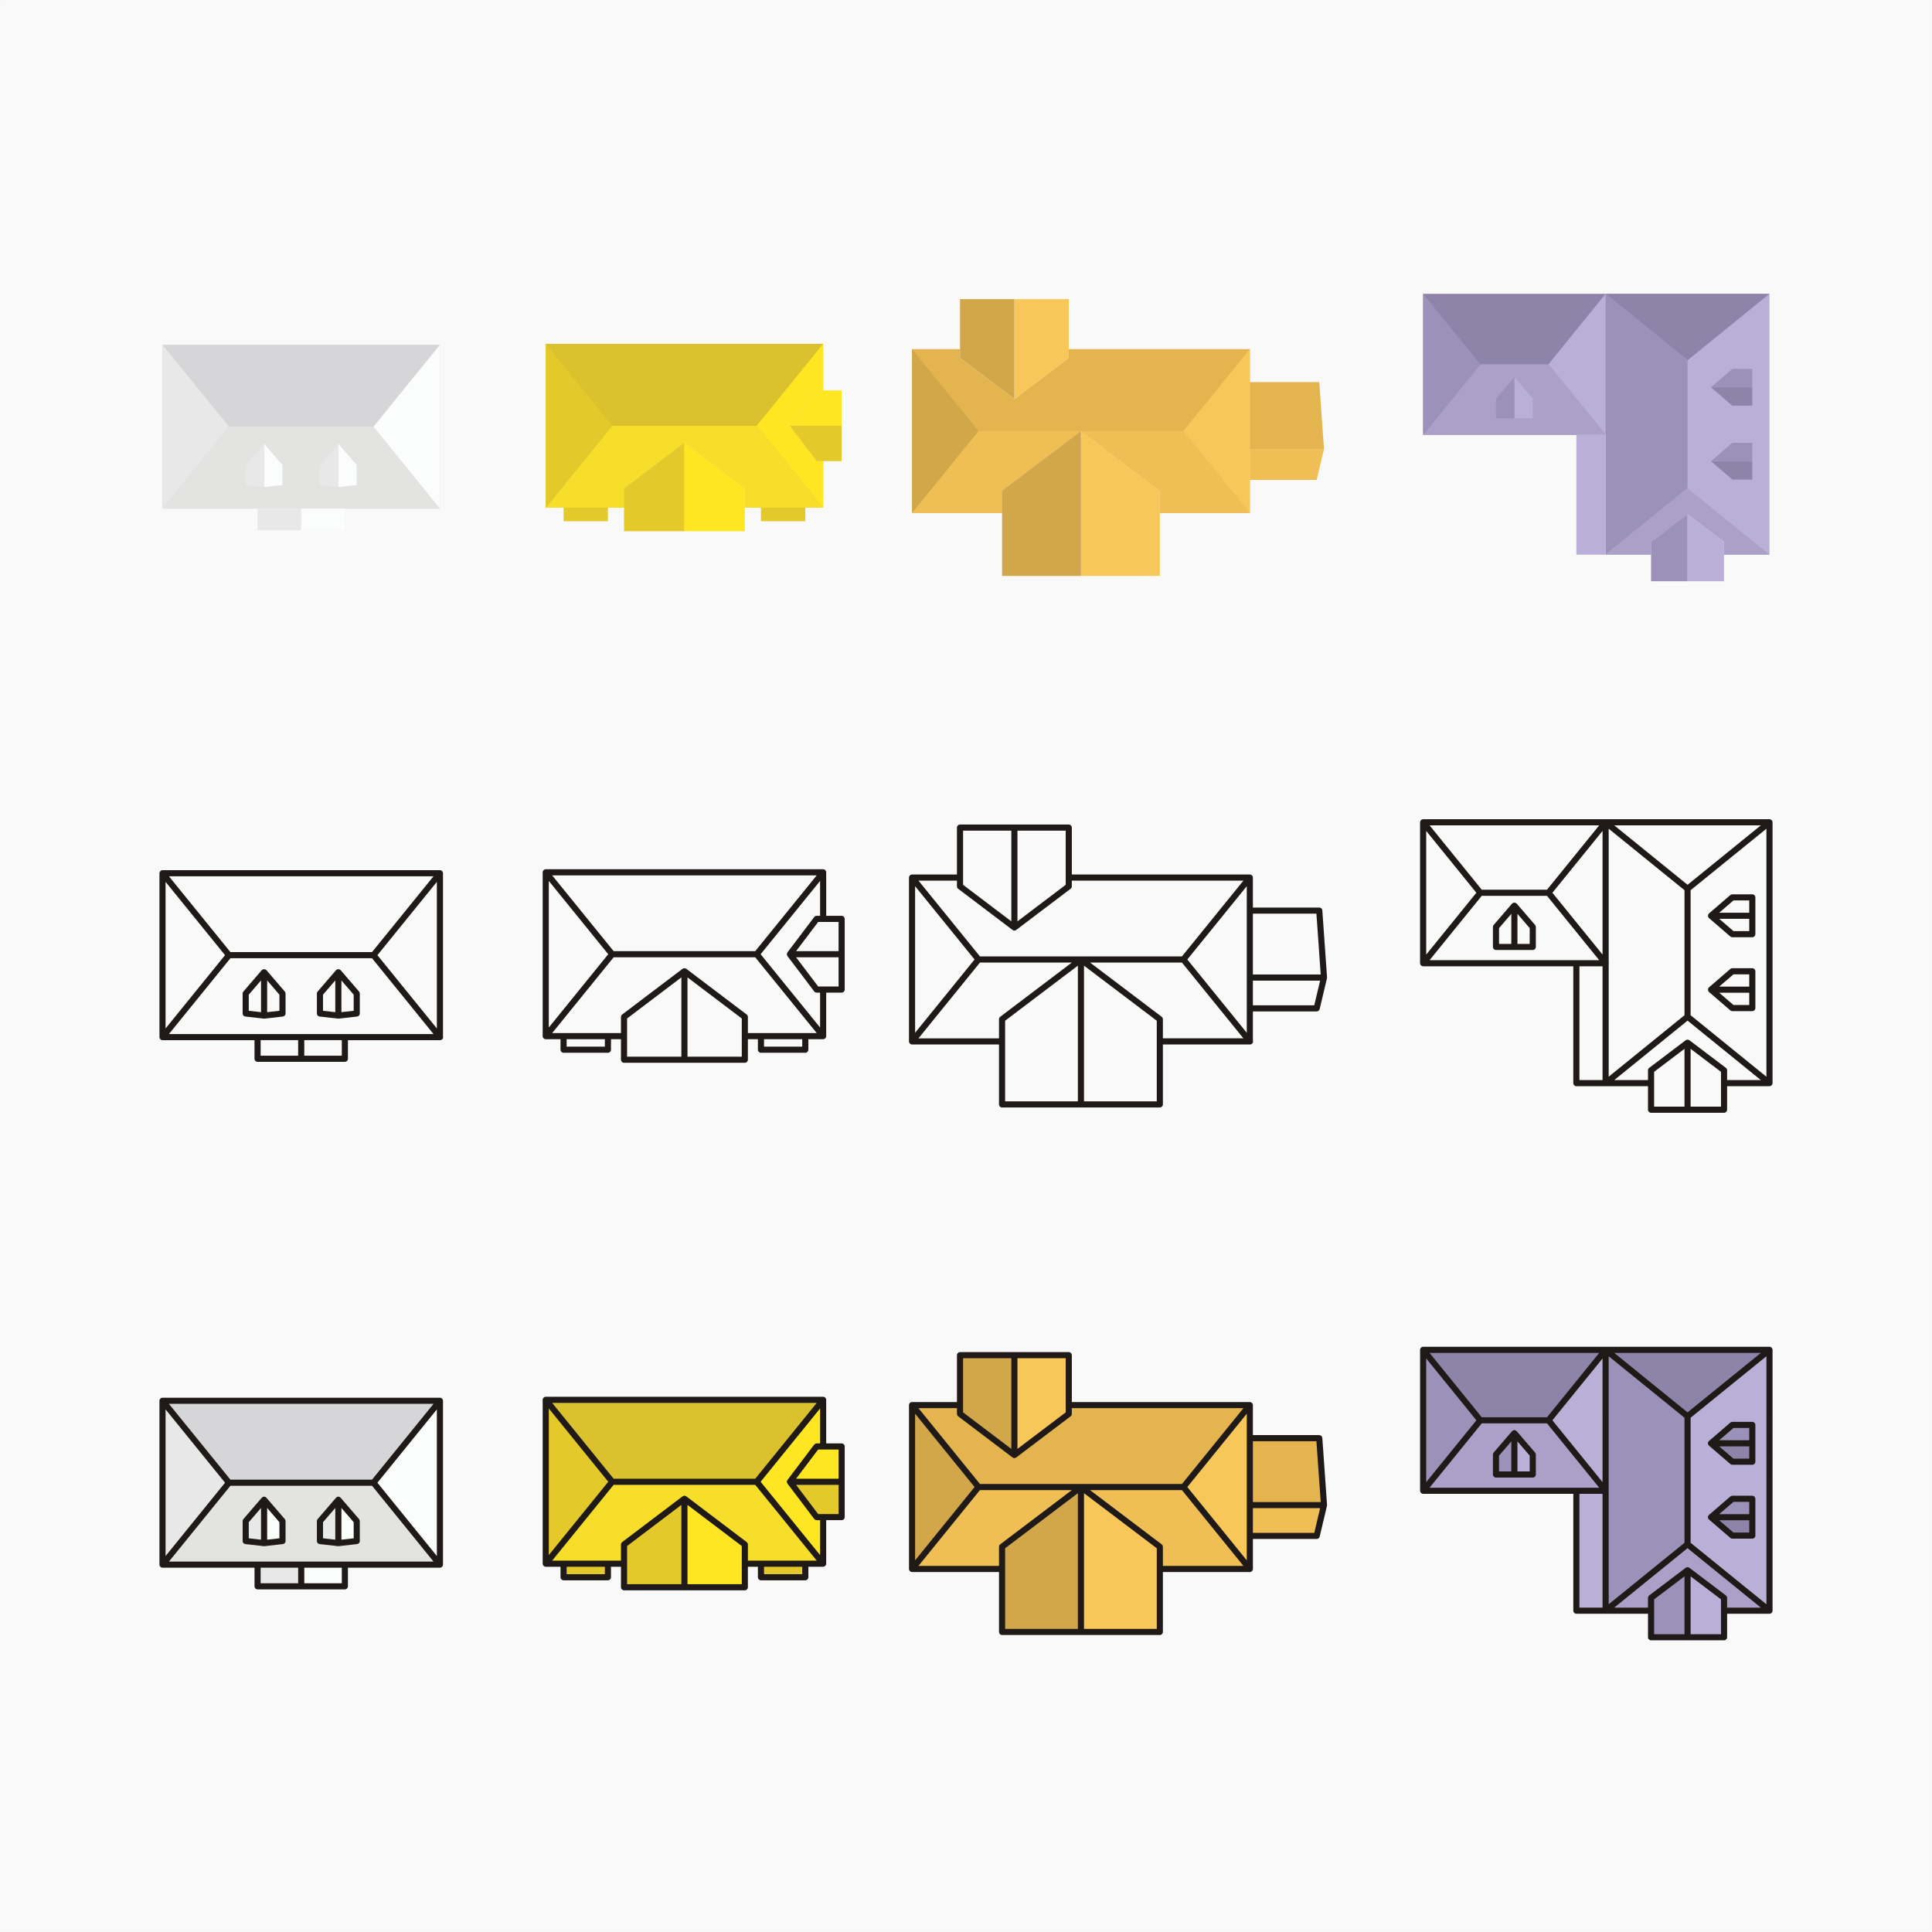 <?xml version="1.0" encoding="utf-8"?>
<!-- Generator: Adobe Illustrator 15.0.0, SVG Export Plug-In . SVG Version: 6.00 Build 0)  -->
<!DOCTYPE svg PUBLIC "-//W3C//DTD SVG 1.1//EN" "http://www.w3.org/Graphics/SVG/1.1/DTD/svg11.dtd">
<svg version="1.1" id="Layer_1" xmlns="http://www.w3.org/2000/svg" xmlns:xlink="http://www.w3.org/1999/xlink" x="0px" y="0px"
	 width="595.28px" height="595.28px" viewBox="0 0 595.28 595.28" enable-background="new 0 0 595.28 595.28" xml:space="preserve">
<rect x="0" y="0" width="595.28" height="595.28" fill="#333333" stroke="none"/>
<rect x="0.002" y="0.002" fill-rule="evenodd" clip-rule="evenodd" fill="#F9F9FA" width="595.276" height="595.276"/>
<g>
	<path fill="#1F1A17" d="M136.492,319.359v-50.302c0-0.183-0.065-0.343-0.155-0.487c-0.02-0.031-0.036-0.059-0.059-0.087
		c-0.105-0.134-0.237-0.241-0.399-0.302c-0.006-0.002-0.009-0.01-0.016-0.012c-0.017-0.006-0.034,0.003-0.051-0.002
		c-0.085-0.025-0.169-0.053-0.263-0.053H50.073c-0.092,0-0.176,0.028-0.261,0.053c-0.018,0.005-0.036-0.005-0.054,0.002
		c-0.007,0.002-0.01,0.01-0.017,0.012c-0.161,0.061-0.292,0.168-0.396,0.301c-0.023,0.029-0.04,0.056-0.059,0.088
		c-0.09,0.144-0.155,0.305-0.155,0.487v50.489c0,0.141,0.035,0.271,0.09,0.391c0.002,0.005,0,0.01,0.002,0.015
		c0.007,0.016,0.024,0.021,0.032,0.036c0.009,0.017,0.021,0.03,0.031,0.046c0.019,0.032,0.036,0.059,0.059,0.088
		c0.052,0.066,0.112,0.122,0.181,0.172c0.033,0.024,0.062,0.046,0.097,0.065c0.04,0.022,0.076,0.048,0.119,0.063
		c0.007,0.003,0.01,0.011,0.017,0.013c0.104,0.036,0.21,0.055,0.315,0.055h28.346v5.732c0,0.521,0.422,0.943,0.943,0.943h13.45
		h13.449c0.521,0,0.943-0.422,0.943-0.943v-5.732h28.346c0.017,0,0.034,0,0.047,0c0.521,0,0.943-0.422,0.943-0.943
		C136.539,319.479,136.505,319.424,136.492,319.359z M106.26,318.604H92.812h-13.45h-27.31l13.842-17.067l5.104-6.292h43.626
		l5.104,6.292l13.842,17.067H106.26z M114.625,293.359H70.997L52.052,270h81.519L114.625,293.359z M69.334,294.301l-18.319,22.586
		v-45.171L69.334,294.301z M116.287,294.301l18.319-22.585v45.171L116.287,294.301z M80.304,320.49h11.564v4.79H80.304V320.49z
		 M105.317,325.28H93.754v-4.79h11.563V325.28z"/>
	<path fill="#1F1A17" d="M82.086,298.925c-0.055-0.063-0.136-0.081-0.203-0.125c-0.064-0.045-0.107-0.114-0.183-0.142
		c-0.017-0.006-0.034,0.002-0.05-0.003c-0.086-0.027-0.172-0.013-0.263-0.015c-0.104-0.002-0.202-0.016-0.3,0.016
		c-0.015,0.004-0.029-0.003-0.044,0.002c-0.072,0.026-0.111,0.092-0.173,0.134c-0.071,0.047-0.156,0.067-0.213,0.134l-5.668,6.583
		c-0.147,0.171-0.229,0.39-0.229,0.615v6.152c0,0.479,0.361,0.883,0.837,0.937l5.668,0.64c0.035,0.004,0.07,0.007,0.105,0.007
		s0.07-0.003,0.105-0.007l5.668-0.64c0.477-0.054,0.838-0.457,0.838-0.937v-6.152c0-0.226-0.082-0.444-0.229-0.615L82.086,298.925z
		 M76.647,306.473l3.782-4.393v9.781l-3.782-0.428V306.473z M86.097,311.434l-3.782,0.428v-9.781l3.782,4.393V311.434z"/>
	<path fill="#1F1A17" d="M104.964,298.925c-0.055-0.063-0.137-0.081-0.204-0.127c-0.064-0.044-0.106-0.113-0.182-0.141
		c-0.016-0.006-0.033,0.002-0.049-0.002c-0.086-0.027-0.173-0.014-0.264-0.015c-0.104-0.002-0.202-0.016-0.3,0.016
		c-0.015,0.004-0.03-0.003-0.045,0.002c-0.072,0.027-0.112,0.093-0.173,0.135c-0.07,0.047-0.155,0.066-0.212,0.133l-5.667,6.583
		c-0.147,0.171-0.229,0.39-0.229,0.615v6.152c0,0.479,0.361,0.883,0.837,0.937l5.668,0.64c0.035,0.004,0.07,0.007,0.105,0.007
		c0.035,0,0.07-0.003,0.105-0.007l5.667-0.64c0.477-0.054,0.838-0.457,0.838-0.937v-6.152c0-0.226-0.082-0.444-0.229-0.615
		L104.964,298.925z M99.525,306.473l3.782-4.393v9.781l-3.782-0.428V306.473z M108.975,311.434l-3.782,0.428v-9.781l3.782,4.393
		V311.434z"/>
</g>
<path fill="#1F1A17" d="M259.327,282.183h-4.76v-13.417c0-0.182-0.065-0.343-0.155-0.487c-0.02-0.032-0.036-0.059-0.059-0.088
	c-0.105-0.133-0.236-0.24-0.397-0.301c-0.006-0.002-0.009-0.01-0.016-0.012c-0.018-0.006-0.036,0.003-0.053-0.001
	c-0.085-0.025-0.169-0.053-0.263-0.053h-85.476c-0.093,0-0.177,0.028-0.261,0.053c-0.019,0.005-0.037-0.004-0.055,0.002
	c-0.007,0.002-0.01,0.01-0.016,0.012c-0.161,0.061-0.292,0.168-0.397,0.301c-0.023,0.029-0.04,0.056-0.059,0.088
	c-0.09,0.144-0.155,0.305-0.155,0.487v50.489c0,0.141,0.035,0.271,0.09,0.391c0.002,0.005,0,0.011,0.002,0.015
	c0.007,0.016,0.024,0.021,0.032,0.036c0.009,0.017,0.021,0.03,0.031,0.046c0.02,0.032,0.036,0.059,0.059,0.088
	c0.053,0.066,0.112,0.122,0.181,0.172c0.033,0.024,0.061,0.046,0.097,0.066c0.04,0.021,0.076,0.047,0.119,0.063
	c0.006,0.003,0.009,0.011,0.016,0.013c0.104,0.036,0.21,0.055,0.316,0.055h4.557v3.23c0,0.521,0.422,0.942,0.943,0.942h13.662
	c0.521,0,0.943-0.422,0.943-0.942v-3.23h3.079v6.314c0,0.521,0.422,0.943,0.943,0.943h18.61h18.61c0.521,0,0.943-0.423,0.943-0.943
	v-6.314h3.082v3.23c0,0.521,0.422,0.942,0.943,0.942h13.662c0.521,0,0.943-0.422,0.943-0.942v-3.23h4.556
	c0.105,0,0.212-0.019,0.316-0.055c0.007-0.002,0.01-0.01,0.016-0.013c0.043-0.016,0.079-0.041,0.119-0.063
	c0.036-0.021,0.064-0.042,0.097-0.066c0.069-0.05,0.128-0.105,0.181-0.172c0.023-0.029,0.04-0.056,0.059-0.088
	c0.01-0.016,0.022-0.029,0.031-0.046c0.008-0.015,0.024-0.021,0.031-0.036c0.002-0.004,0-0.01,0.002-0.015
	c0.055-0.119,0.09-0.25,0.09-0.391v-13.415h4.76c0.521,0,0.943-0.422,0.943-0.942v-10.885v-10.888
	C260.27,282.605,259.847,282.183,259.327,282.183z M258.384,293.071h-13.107l6.814-9.002h1.533h4.76V293.071z M232.699,293.068
	h-43.627l-18.946-23.358h81.519L232.699,293.068z M187.409,294.01l-18.318,22.586v-45.171L187.409,294.01z M186.367,322.486h-11.776
	v-2.287h11.776V322.486z M193.218,319.256v-5.446l16.725-12.663v24.425h-16.725V319.256z M228.552,325.571h-16.724v-24.425
	l16.724,12.663v5.446V325.571z M230.064,312.588l-18.61-14.09c-0.025-0.019-0.058-0.017-0.084-0.033
	c-0.026-0.016-0.038-0.046-0.065-0.06c-0.053-0.027-0.113-0.016-0.168-0.032c-0.073-0.021-0.138-0.051-0.214-0.054
	c-0.026-0.001-0.048-0.001-0.075,0c-0.076,0.003-0.141,0.033-0.214,0.054c-0.056,0.016-0.115,0.005-0.167,0.032
	c-0.027,0.014-0.04,0.043-0.065,0.059c-0.026,0.017-0.06,0.014-0.084,0.033l-18.61,14.09c-0.235,0.18-0.374,0.458-0.374,0.753v4.973
	h-4.022h-13.662h-3.521l13.842-17.067l5.104-6.292h43.627l5.104,6.292l13.842,17.067h-3.521h-13.662h-4.025v-4.973
	C230.438,313.046,230.299,312.768,230.064,312.588z M247.182,322.486h-11.776v-2.287h11.776V322.486z M252.681,316.597
	l-18.318-22.586l18.318-22.585v10.758h-1.059c-0.295,0-0.573,0.139-0.752,0.374l-8.242,10.887c-0.019,0.025-0.017,0.058-0.033,0.084
	c-0.016,0.026-0.046,0.038-0.06,0.065c-0.027,0.054-0.016,0.114-0.032,0.17c-0.021,0.071-0.05,0.135-0.054,0.209
	c-0.001,0.028-0.001,0.051,0,0.08c0.003,0.074,0.033,0.138,0.054,0.209c0.016,0.057,0.005,0.117,0.032,0.17
	c0.014,0.027,0.043,0.04,0.06,0.065c0.016,0.026,0.014,0.059,0.033,0.083l8.242,10.885c0.179,0.235,0.457,0.374,0.752,0.374h1.059
	V316.597z M258.384,303.955h-4.76h-1.533l-6.814-8.999h13.107V303.955z"/>
<path fill="#1F1A17" d="M408.884,301.134l-1.455-20.625c-0.035-0.494-0.445-0.877-0.94-0.877h-20.45v-9.243
	c0-0.182-0.065-0.343-0.154-0.487c-0.02-0.032-0.036-0.059-0.06-0.088c-0.105-0.133-0.235-0.24-0.396-0.301
	c-0.007-0.002-0.01-0.01-0.017-0.012c-0.018-0.006-0.036,0.003-0.054-0.002c-0.085-0.025-0.169-0.053-0.262-0.053h-54.849v-14.446
	c0-0.521-0.422-0.943-0.942-0.943h-16.756h-16.755c-0.521,0-0.943,0.422-0.943,0.943v14.446h-13.836
	c-0.093,0-0.176,0.028-0.261,0.053c-0.019,0.005-0.037-0.005-0.055,0.002c-0.007,0.002-0.01,0.01-0.017,0.012
	c-0.161,0.061-0.292,0.168-0.396,0.301c-0.023,0.029-0.04,0.056-0.06,0.088c-0.09,0.144-0.155,0.305-0.155,0.487v50.491
	c0,0.141,0.035,0.271,0.09,0.391c0.002,0.005,0,0.01,0.002,0.015c0.007,0.015,0.024,0.021,0.032,0.036
	c0.009,0.017,0.021,0.03,0.031,0.046c0.02,0.031,0.036,0.059,0.06,0.088c0.052,0.066,0.112,0.122,0.181,0.172
	c0.033,0.024,0.062,0.046,0.097,0.065c0.04,0.022,0.076,0.048,0.119,0.063c0.007,0.003,0.01,0.01,0.017,0.013
	c0.104,0.036,0.21,0.055,0.315,0.055h26.792v18.459c0,0.521,0.423,0.943,0.943,0.943h24.305h24.307c0.521,0,0.943-0.422,0.943-0.943
	v-18.459h26.791c0.018,0.001,0.032,0.001,0.047,0c0.521,0,0.942-0.422,0.942-0.943c0-0.067-0.033-0.124-0.047-0.188v-9.056h19.651
	c0.437,0,0.816-0.3,0.917-0.725l2.254-9.493c0.009-0.039-0.004-0.079,0.001-0.119C408.867,301.243,408.888,301.19,408.884,301.134z
	 M405.61,281.518l1.321,18.739h-20.894v-18.739H405.61z M365.834,295.633l18.318-22.586v7.527V301.2v9.493v7.526L365.834,295.633z
	 M328.361,270.388v2.234l-14.869,11.259v-27.939h14.869V270.388z M296.736,255.942h14.869v27.939l-14.869-11.259v-2.234V255.942z
	 M295.225,273.843l16.755,12.687c0.022,0.017,0.054,0.011,0.077,0.026c0.028,0.018,0.042,0.051,0.072,0.066
	c0.133,0.066,0.277,0.099,0.42,0.099s0.287-0.032,0.42-0.099c0.03-0.015,0.044-0.048,0.072-0.066
	c0.023-0.015,0.055-0.009,0.076-0.026l16.756-12.687c0.235-0.179,0.374-0.457,0.374-0.752v-1.76h52.87l-18.946,23.36h-62.231
	l-18.946-23.36h11.857v1.76C294.851,273.386,294.989,273.664,295.225,273.843z M300.276,295.633l-18.319,22.586v-45.173
	L300.276,295.633z M282.993,319.937l13.842-17.067l5.104-6.292h28.309l-22.067,16.708c-0.234,0.179-0.374,0.457-0.374,0.752v5.9
	H282.993z M309.692,320.879v-6.374l22.42-16.975v41.809h-22.42V320.879z M356.419,339.339h-22.421V297.53l22.421,16.975v6.374
	V339.339z M357.931,313.284l-22.068-16.708h28.309l5.104,6.292l13.843,17.067h-24.813v-5.9
	C358.305,313.741,358.165,313.463,357.931,313.284z M404.944,309.75h-18.906v-7.607h20.713L404.944,309.75z"/>
<g>
	<path fill="#1F1A17" d="M546.15,253.361c0-0.093-0.027-0.177-0.053-0.262c-0.005-0.018,0.004-0.035-0.002-0.053
		c-0.002-0.006-0.01-0.009-0.012-0.016c-0.062-0.162-0.169-0.293-0.302-0.398c-0.029-0.023-0.056-0.04-0.087-0.059
		c-0.145-0.09-0.306-0.155-0.488-0.155h-50.49h-56.224c-0.093,0-0.177,0.028-0.262,0.052c-0.018,0.005-0.036-0.004-0.054,0.002
		c-0.007,0.002-0.01,0.009-0.017,0.012c-0.161,0.061-0.292,0.168-0.397,0.301c-0.022,0.029-0.039,0.056-0.059,0.088
		c-0.09,0.145-0.155,0.305-0.155,0.487v43.427c0,0.14,0.035,0.271,0.09,0.391c0.002,0.004,0,0.01,0.003,0.015
		c0.007,0.015,0.023,0.021,0.031,0.036c0.009,0.017,0.021,0.03,0.031,0.046c0.02,0.031,0.036,0.059,0.059,0.087
		c0.053,0.067,0.112,0.122,0.182,0.172c0.032,0.024,0.062,0.046,0.097,0.065c0.04,0.022,0.076,0.047,0.119,0.063
		c0.007,0.002,0.01,0.01,0.017,0.012c0.104,0.037,0.21,0.055,0.315,0.055h46.27v36.003c0,0.521,0.422,0.943,0.943,0.943h9.011
		h13.058v7.243c0,0.521,0.422,0.942,0.942,0.942h11.245h11.246c0.521,0,0.943-0.422,0.943-0.942v-7.243h13.056
		c0.183,0,0.343-0.065,0.487-0.155c0.032-0.02,0.059-0.036,0.088-0.059c0.134-0.105,0.24-0.236,0.302-0.397
		c0.002-0.007,0.01-0.01,0.012-0.017c0.007-0.018-0.003-0.035,0.002-0.054c0.025-0.085,0.053-0.169,0.053-0.262V253.361z
		 M440.472,295.845l11.585-14.286l4.496-5.542h20.104l4.495,5.542l11.586,14.286h-7.032H440.472z M493.773,294.128l-15.453-19.055
		l15.453-19.054V294.128z M476.657,274.131h-20.105l-16.08-19.827h52.267L476.657,274.131z M454.89,275.073l-15.454,19.055V256.02
		L454.89,275.073z M495.659,297.02c0.021-0.076,0.047-0.149,0.047-0.232c0-0.068-0.033-0.124-0.047-0.188v-41.261l16.803,13.627
		l6.558,5.317v38.526l-6.293,5.104l-17.067,13.842V297.02z M520.905,274.284l23.359-18.944v76.416l-23.359-18.945V274.284z
		 M519.963,272.621l-22.587-18.317h45.173L519.963,272.621z M486.648,297.73h7.125v35.061h-7.125V297.73z M509.66,333.733v-3.487
		l9.359-7.086v17.816h-9.359V333.733z M530.266,340.977h-9.36V323.16l9.36,7.086v3.487V340.977z M532.151,332.791v-3.014
		c0-0.295-0.14-0.572-0.374-0.752l-11.246-8.513c-0.025-0.02-0.058-0.017-0.084-0.033c-0.026-0.016-0.038-0.046-0.065-0.06
		c-0.055-0.027-0.115-0.017-0.173-0.032c-0.071-0.021-0.136-0.051-0.21-0.054c-0.026-0.001-0.05-0.001-0.076,0
		c-0.075,0.003-0.139,0.033-0.212,0.055c-0.056,0.016-0.115,0.005-0.168,0.031c-0.027,0.014-0.04,0.044-0.065,0.06
		c-0.026,0.017-0.06,0.014-0.084,0.033l-11.245,8.513c-0.235,0.18-0.374,0.457-0.374,0.752v3.014h-10.398l22.587-18.319
		l22.586,18.319H532.151z"/>
	<path fill="#1F1A17" d="M467.319,278.418c-0.054-0.062-0.135-0.079-0.2-0.124c-0.065-0.045-0.109-0.115-0.186-0.144
		c-0.018-0.007-0.034,0.002-0.052-0.003c-0.085-0.027-0.171-0.013-0.262-0.015c-0.103-0.002-0.201-0.016-0.299,0.015
		c-0.015,0.005-0.03-0.003-0.045,0.002c-0.073,0.027-0.113,0.094-0.176,0.136c-0.069,0.047-0.153,0.066-0.21,0.132L460.223,285
		c-0.146,0.171-0.229,0.39-0.229,0.616v6.152c0,0.521,0.422,0.943,0.942,0.943h5.668h5.668c0.521,0,0.943-0.422,0.943-0.943v-6.152
		c0-0.226-0.082-0.444-0.229-0.616L467.319,278.418z M461.88,285.965l3.782-4.392v9.252h-3.782V285.965z M471.33,290.825h-3.782
		v-9.252l3.782,4.392V290.825z"/>
	<path fill="#1F1A17" d="M539.912,275.553h-6.152c-0.226,0-0.443,0.082-0.615,0.229l-6.582,5.668
		c-0.063,0.054-0.08,0.136-0.125,0.202c-0.045,0.065-0.114,0.108-0.143,0.184c-0.006,0.017,0.002,0.034-0.003,0.05
		c-0.028,0.091-0.015,0.182-0.015,0.278s-0.014,0.187,0.015,0.278c0.005,0.017-0.003,0.034,0.003,0.05
		c0.028,0.076,0.098,0.119,0.143,0.184c0.045,0.066,0.063,0.148,0.125,0.202l6.582,5.667c0.172,0.147,0.39,0.229,0.615,0.229h6.152
		c0.521,0,0.943-0.422,0.943-0.943v-5.667v-5.668C540.855,275.975,540.434,275.553,539.912,275.553z M534.109,277.438h4.86v3.782
		h-9.253L534.109,277.438z M538.97,286.888h-4.86l-4.393-3.782h9.253V286.888z"/>
	<path fill="#1F1A17" d="M539.912,298.319h-6.152c-0.226,0-0.443,0.082-0.615,0.229l-6.582,5.667
		c-0.063,0.055-0.08,0.136-0.125,0.202c-0.045,0.064-0.114,0.108-0.143,0.184c-0.006,0.017,0.002,0.034-0.003,0.051
		c-0.028,0.091-0.015,0.182-0.015,0.278c0,0.096-0.014,0.188,0.015,0.278c0.005,0.017-0.003,0.034,0.003,0.05
		c0.028,0.076,0.098,0.12,0.143,0.185c0.045,0.066,0.063,0.147,0.125,0.201l6.582,5.67c0.172,0.146,0.39,0.229,0.615,0.229h6.152
		c0.521,0,0.943-0.423,0.943-0.943v-5.669v-5.668C540.855,298.741,540.434,298.319,539.912,298.319z M534.109,300.205h4.86v3.781
		h-9.253L534.109,300.205z M538.97,309.656h-4.86l-4.393-3.784h9.253V309.656z"/>
</g>
<g>
	<g>
		<rect x="50.073" y="431.603" fill-rule="evenodd" clip-rule="evenodd" fill="#D6D6D8" width="85.475" height="50.49"/>
	</g>
	<g>
		<polygon fill-rule="evenodd" clip-rule="evenodd" fill="#E3E3E2" points="70.548,456.848 115.074,456.848 125.312,469.472 
			135.548,482.093 50.073,482.093 60.31,469.472 		"/>
	</g>
	<g>
		<polygon fill-rule="evenodd" clip-rule="evenodd" fill="#E9E8E8" points="70.548,456.848 60.31,469.472 50.073,482.093 
			50.073,456.848 50.073,431.603 60.31,444.225 		"/>
	</g>
	<g>
		<polygon fill-rule="evenodd" clip-rule="evenodd" fill="#FAFDFB" points="115.074,456.848 125.312,469.472 135.548,482.093 
			135.548,456.848 135.548,431.603 125.312,444.225 		"/>
	</g>
	<g>
		<polygon fill-rule="evenodd" clip-rule="evenodd" fill="#FAFDFB" points="87.04,468.668 87.04,474.821 81.372,475.461 
			81.372,462.086 		"/>
	</g>
	<g>
		<polygon fill-rule="evenodd" clip-rule="evenodd" fill="#E9E8E8" points="75.704,468.668 75.704,474.821 81.372,475.461 
			81.372,462.086 		"/>
	</g>
	<g>
		<polygon fill-rule="evenodd" clip-rule="evenodd" fill="#FAFDFB" points="109.917,468.668 109.917,474.821 104.25,475.461 
			104.25,462.086 		"/>
	</g>
	<g>
		<polygon fill-rule="evenodd" clip-rule="evenodd" fill="#E9E8E8" points="98.582,468.668 98.582,474.821 104.25,475.461 
			104.25,462.086 		"/>
	</g>
	<g>
		<rect x="79.362" y="482.093" fill-rule="evenodd" clip-rule="evenodd" fill="#E9E8E8" width="13.45" height="6.676"/>
	</g>
	<g>
		<rect x="92.812" y="482.093" fill-rule="evenodd" clip-rule="evenodd" fill="#FAFDFB" width="13.448" height="6.676"/>
	</g>
	<g>
		<path fill="#1F1A17" d="M135.548,430.66H50.098h-0.024c-0.52,0-0.942,0.422-0.942,0.942v25.245v25.221v0.024
			c0,0.14,0.034,0.27,0.089,0.389c0.008,0.017,0.023,0.03,0.032,0.047c0.054,0.101,0.122,0.19,0.208,0.266
			c0.009,0.009,0.012,0.021,0.021,0.028c0.01,0.008,0.025,0.002,0.035,0.01c0.158,0.119,0.345,0.203,0.558,0.203h28.346v5.709v0.024
			c0,0.521,0.422,0.942,0.942,0.942h13.425h0.024h0.024h13.425c0.52,0,0.942-0.422,0.942-0.942v-0.024v-5.709h28.322h0.024
			c0.21,0,0.395-0.082,0.552-0.198c0.012-0.01,0.029-0.005,0.041-0.015c0.01-0.008,0.013-0.02,0.022-0.028
			c0.085-0.075,0.153-0.165,0.208-0.266c0.009-0.017,0.024-0.03,0.032-0.047c0.036-0.08,0.049-0.168,0.062-0.258
			c0.003-0.021,0.01-0.036,0.012-0.058c0.002-0.025,0.015-0.047,0.015-0.073v-25.245v-25.221v-0.024
			C136.491,431.082,136.069,430.66,135.548,430.66z M106.26,481.15h-0.024H92.812H79.386h-0.024H52.047l8.992-11.087l9.954-12.273
			h43.635l9.954,12.273l8.992,11.087H106.26z M114.629,455.904H70.993l-9.954-12.272l-8.992-11.087h81.527l-8.992,11.087
			L114.629,455.904z M51.016,434.256l8.565,10.561l9.757,12.031l-9.757,12.031l-8.565,10.561v-22.592V434.256z M126.041,468.879
			l-9.757-12.031l9.757-12.031l8.565-10.561v22.592v22.592L126.041,468.879z M80.304,483.035h11.564v4.791H80.304V483.035z
			 M105.317,487.826H93.754v-4.791h11.563V487.826z"/>
		<path fill="#1F1A17" d="M87.75,468.054l-5.616-6.521c-0.013-0.018-0.035-0.025-0.048-0.042c-0.059-0.071-0.129-0.127-0.207-0.178
			c-0.036-0.023-0.065-0.053-0.104-0.07c-0.123-0.06-0.257-0.099-0.402-0.099c-0.146,0-0.28,0.039-0.403,0.099
			c-0.038,0.018-0.067,0.046-0.103,0.068c-0.078,0.052-0.149,0.108-0.208,0.18c-0.014,0.017-0.036,0.024-0.048,0.042l-5.615,6.521
			c-0.154,0.178-0.229,0.396-0.229,0.614h-0.003v6.153c0,0.502,0.395,0.913,0.891,0.94l5.616,0.634
			c0.036,0.004,0.068-0.009,0.104-0.009s0.067,0.013,0.103,0.009l5.616-0.634c0.497-0.027,0.891-0.438,0.891-0.94v-6.153h-0.003
			C87.979,468.45,87.904,468.231,87.75,468.054z M76.647,469.013l3.782-4.393v9.787l-3.782-0.427V469.013z M86.097,473.98
			l-3.783,0.427v-9.787l3.783,4.393V473.98z"/>
		<path fill="#1F1A17" d="M110.628,468.054l-5.616-6.521c-0.013-0.018-0.035-0.025-0.048-0.042c-0.06-0.071-0.13-0.128-0.208-0.179
			c-0.035-0.023-0.064-0.052-0.103-0.069c-0.123-0.06-0.257-0.099-0.403-0.099c-0.146,0-0.28,0.039-0.403,0.099
			c-0.039,0.018-0.068,0.046-0.104,0.069c-0.078,0.052-0.148,0.107-0.208,0.179c-0.014,0.017-0.036,0.024-0.048,0.042l-5.617,6.521
			c-0.153,0.178-0.229,0.396-0.229,0.614h-0.003v6.153c0,0.502,0.394,0.913,0.891,0.94l5.617,0.634
			c0.036,0.004,0.068-0.009,0.103-0.009s0.067,0.013,0.103,0.009l5.617-0.634c0.496-0.027,0.89-0.438,0.89-0.94v-6.153h-0.003
			C110.857,468.45,110.782,468.231,110.628,468.054z M99.524,469.013l3.784-4.394v9.788l-3.784-0.427V469.013z M108.975,473.98
			l-3.783,0.427v-9.787l3.783,4.393V473.98z"/>
	</g>
</g>
<g>
	<g>
		<polygon fill-rule="evenodd" clip-rule="evenodd" fill="#DBC12D" points="168.148,431.313 253.623,431.313 253.623,445.672 
			251.622,445.672 243.38,456.559 251.622,467.443 253.623,467.443 253.623,481.803 229.495,481.803 229.495,475.886 
			210.885,461.796 192.275,475.886 192.275,481.803 168.148,481.803 		"/>
	</g>
	<g>
		<polygon fill-rule="evenodd" clip-rule="evenodd" fill="#F6DE2A" points="188.623,456.557 233.149,456.557 243.387,469.181 
			253.623,481.803 229.495,481.803 229.495,475.886 210.885,461.796 192.275,475.886 192.275,481.803 168.148,481.803 
			178.386,469.181 		"/>
	</g>
	<g>
		<polygon fill-rule="evenodd" clip-rule="evenodd" fill="#E4C92A" points="188.623,456.557 178.386,469.181 168.148,481.803 
			168.148,456.557 168.148,431.313 178.386,443.934 		"/>
	</g>
	<g>
		<polygon fill-rule="evenodd" clip-rule="evenodd" fill="#FEE623" points="233.149,456.557 243.387,469.181 253.623,481.803 
			253.623,467.443 251.622,467.443 243.38,456.559 251.622,445.672 253.623,445.672 253.623,431.313 243.387,443.934 		"/>
	</g>
	<g>
		<polygon fill-rule="evenodd" clip-rule="evenodd" fill="#FEE623" points="229.495,475.886 229.495,489.059 210.885,489.059 
			210.885,461.796 		"/>
	</g>
	<g>
		<polygon fill-rule="evenodd" clip-rule="evenodd" fill="#E4C92A" points="192.275,475.886 192.275,489.059 210.885,489.059 
			210.885,461.796 		"/>
	</g>
	<g>
		<polygon fill-rule="evenodd" clip-rule="evenodd" fill="#FEE623" points="251.622,445.672 259.327,445.672 259.327,456.559 
			243.38,456.559 		"/>
	</g>
	<g>
		<polygon fill-rule="evenodd" clip-rule="evenodd" fill="#E4C92A" points="251.622,467.443 259.327,467.443 259.327,456.559 
			243.38,456.559 		"/>
	</g>
	<g>
		<rect x="173.647" y="481.803" fill-rule="evenodd" clip-rule="evenodd" fill="#E4C92A" width="13.663" height="4.172"/>
	</g>
	<g>
		<rect x="234.462" y="481.803" fill-rule="evenodd" clip-rule="evenodd" fill="#E4C92A" width="13.662" height="4.172"/>
	</g>
	<path fill="#1F1A17" d="M259.327,444.729h-4.762v-13.394v-0.023c0-0.521-0.422-0.942-0.942-0.942h-85.451h-0.024
		c-0.521,0-0.943,0.422-0.943,0.942v25.244v25.222v0.024c0,0.14,0.035,0.27,0.089,0.389c0.007,0.017,0.021,0.029,0.03,0.045
		c0.054,0.102,0.123,0.192,0.208,0.268c0.009,0.008,0.012,0.02,0.022,0.027c0.01,0.009,0.024,0.003,0.035,0.011
		c0.158,0.119,0.345,0.203,0.558,0.203h4.557v3.205v0.024c0,0.52,0.422,0.942,0.942,0.942h13.638h0.024
		c0.521,0,0.943-0.423,0.943-0.942v-3.229h3.081v6.313c0,0.521,0.422,0.943,0.942,0.943h0.024h18.585h18.586h0.024
		c0.521,0,0.942-0.423,0.942-0.943v-6.313h3.083v3.205v0.024c0,0.52,0.422,0.942,0.942,0.942H248.1h0.024
		c0.52,0,0.942-0.423,0.942-0.942v-3.229h4.532h0.024c0.21,0,0.395-0.082,0.552-0.199c0.013-0.009,0.029-0.005,0.041-0.015
		c0.01-0.008,0.013-0.02,0.021-0.027c0.086-0.075,0.154-0.165,0.208-0.267c0.009-0.017,0.023-0.029,0.031-0.047
		c0.036-0.079,0.049-0.168,0.062-0.257c0.003-0.021,0.01-0.037,0.012-0.058c0.002-0.025,0.015-0.048,0.015-0.073v-13.416h4.762
		c0.52,0,0.942-0.423,0.942-0.943v-0.023v-10.861v-10.863v-0.023C260.27,445.151,259.847,444.729,259.327,444.729z M258.385,455.616
		h-13.11l6.815-9.002h1.51h0.024h4.762V455.616z M232.704,455.614h-43.636l-9.953-12.272l-8.993-11.087h81.527l-8.992,11.087
		L232.704,455.614z M169.091,479.149v-22.593v-22.591l8.566,10.561l9.756,12.03l-9.756,12.031L169.091,479.149z M186.367,485.031
		H174.59v-2.286h11.777V485.031z M193.218,481.803v-5.45l16.725-12.662v24.426h-16.725V481.803z M228.553,488.116h-16.726V463.69
		l16.726,12.662v5.426v0.024V488.116z M230.438,475.886c0-0.026-0.016-0.047-0.018-0.072c-0.01-0.122-0.033-0.243-0.089-0.354
		c-0.036-0.07-0.096-0.12-0.147-0.179c-0.042-0.048-0.068-0.105-0.121-0.146l-0.037-0.027c0,0,0-0.001-0.001-0.001l-18.573-14.062
		c-0.015-0.011-0.035-0.006-0.051-0.017c-0.15-0.102-0.321-0.175-0.516-0.175c-0.194,0-0.365,0.073-0.515,0.174
		c-0.016,0.011-0.037,0.007-0.053,0.018l-18.608,14.09c-0.245,0.185-0.374,0.467-0.374,0.751h-0.001v4.974h-4.024h-13.638h-0.024
		h-3.525l8.992-11.086l9.954-12.273h43.635l9.954,12.273l8.992,11.086h-3.524h-13.638h-0.024h-4.025V475.886z M247.182,485.031
		h-11.777v-2.286h11.777V485.031z M252.681,479.149l-8.565-10.562l-9.757-12.031l9.757-12.03l8.565-10.561v10.764h-1.059
		c-0.026,0-0.047,0.017-0.073,0.019c-0.122,0.01-0.243,0.032-0.353,0.089c-0.07,0.036-0.119,0.095-0.177,0.146
		c-0.048,0.042-0.107,0.068-0.147,0.121l-0.028,0.037l0,0.001l-8.213,10.849c-0.011,0.016-0.007,0.037-0.018,0.053
		c-0.101,0.15-0.174,0.32-0.174,0.515s0.073,0.364,0.174,0.514c0.01,0.017,0.006,0.038,0.018,0.054l8.213,10.847
		c0,0.001,0.001,0.001,0.001,0.001l0.028,0.037c0.04,0.054,0.099,0.079,0.147,0.122c0.059,0.051,0.107,0.11,0.177,0.146
		c0.111,0.057,0.231,0.08,0.354,0.09c0.026,0.002,0.046,0.019,0.072,0.019h1.059V479.149z M258.385,466.501h-4.762h-0.024h-1.51
		l-6.815-9h13.11V466.501z"/>
</g>
<g>
	<g>
		<polygon fill-rule="evenodd" clip-rule="evenodd" fill="#E4B54F" points="281.015,432.934 295.793,432.934 295.793,435.637 
			312.549,448.322 329.305,435.637 329.305,432.934 385.095,432.934 385.095,483.424 357.361,483.424 357.361,476.581 
			333.055,458.179 308.749,476.581 308.749,483.424 281.015,483.424 		"/>
	</g>
	<g>
		<polygon fill-rule="evenodd" clip-rule="evenodd" fill="#EFBF55" points="301.489,458.179 333.055,458.179 357.361,476.581 
			357.361,483.424 385.095,483.424 374.858,470.803 364.62,458.179 333.055,458.179 308.749,476.581 308.749,483.424 
			281.015,483.424 291.251,470.803 		"/>
	</g>
	<g>
		<polygon fill-rule="evenodd" clip-rule="evenodd" fill="#D2A749" points="301.489,458.179 291.251,470.802 281.015,483.424 
			281.015,458.179 281.015,432.934 291.251,445.556 		"/>
	</g>
	<g>
		<polygon fill-rule="evenodd" clip-rule="evenodd" fill="#F8C759" points="364.62,458.179 374.858,470.802 385.095,483.424 
			385.095,458.179 385.095,432.934 374.858,445.556 		"/>
	</g>
	<g>
		<polygon fill-rule="evenodd" clip-rule="evenodd" fill="#F8C759" points="357.361,476.581 357.361,502.827 333.055,502.827 
			333.055,458.179 		"/>
	</g>
	<g>
		<polygon fill-rule="evenodd" clip-rule="evenodd" fill="#D2A749" points="308.749,476.581 308.749,502.827 333.055,502.827 
			333.055,458.179 		"/>
	</g>
	<g>
		<polygon fill-rule="evenodd" clip-rule="evenodd" fill="#EFBF55" points="385.095,463.745 407.943,463.745 405.69,473.238 
			385.095,473.238 		"/>
	</g>
	<g>
		<polygon fill-rule="evenodd" clip-rule="evenodd" fill="#E4B54F" points="385.095,463.745 407.943,463.745 406.488,443.12 
			385.095,443.12 385.095,458.076 		"/>
	</g>
	<g>
		<polygon fill-rule="evenodd" clip-rule="evenodd" fill="#F8C759" points="329.305,435.637 329.305,417.544 312.549,417.544 
			312.549,448.322 		"/>
	</g>
	<g>
		<polygon fill-rule="evenodd" clip-rule="evenodd" fill="#D2A749" points="295.793,435.637 295.793,417.544 312.549,417.544 
			312.549,448.322 		"/>
	</g>
	<path fill="#1F1A17" d="M408.878,463.625l-1.45-20.571c-0.035-0.495-0.45-0.875-0.939-0.875v-0.001h-20.451v-9.22v-0.024
		c0-0.521-0.422-0.942-0.942-0.942h-54.849v-14.447c0-0.52-0.422-0.942-0.941-0.942h-0.024h-16.731h-16.731h-0.024
		c-0.52,0-0.942,0.423-0.942,0.942v14.447h-13.812h-0.024c-0.52,0-0.942,0.422-0.942,0.942v25.245v25.221v0.024
		c0,0.14,0.034,0.27,0.089,0.389c0.008,0.018,0.022,0.03,0.031,0.047c0.054,0.102,0.122,0.19,0.208,0.266
		c0.009,0.008,0.012,0.021,0.021,0.028c0.01,0.008,0.024,0.003,0.035,0.011c0.158,0.119,0.345,0.202,0.558,0.202h26.792v18.461
		c0,0.521,0.423,0.942,0.942,0.942h0.024h24.281h24.282h0.024c0.521,0,0.942-0.422,0.942-0.942v-18.461h26.768h0.023
		c0.213,0,0.4-0.083,0.558-0.202c0.011-0.008,0.025-0.003,0.035-0.011s0.013-0.02,0.021-0.028c0.086-0.075,0.154-0.164,0.209-0.266
		c0.008-0.017,0.023-0.029,0.03-0.047c0.055-0.119,0.089-0.249,0.089-0.389v-9.243h19.648h0.005c0.427,0,0.813-0.292,0.917-0.725
		l2.244-9.458c0.022-0.08,0.034-0.166,0.034-0.253C408.886,463.704,408.883,463.664,408.878,463.625z M405.611,444.063l1.322,18.74
		h-20.896v-4.624v-0.103v-14.014H405.611z M384.152,443.12v0.024v14.932v0.103v5.566v9.47v0.023v7.531l-8.565-10.561l-4.521-5.575
		l-5.235-6.456l9.757-12.029l8.565-10.562V443.12z M328.361,432.934v2.236l-14.87,11.259v-27.942h14.87V432.934z M296.736,418.486
		h14.871v27.942l-14.871-11.259v-2.212v-0.024V418.486z M294.851,435.637c0,0.021,0.013,0.038,0.015,0.059
		c0.008,0.128,0.034,0.253,0.093,0.368c0.035,0.068,0.094,0.116,0.144,0.174c0.043,0.05,0.07,0.109,0.125,0.15l0.037,0.028h0
		l16.717,12.657c0.016,0.012,0.036,0.007,0.052,0.018c0.15,0.101,0.32,0.174,0.516,0.174c0.193,0,0.364-0.073,0.514-0.173
		c0.017-0.011,0.037-0.007,0.053-0.019l16.756-12.686c0.245-0.185,0.374-0.466,0.374-0.751h0.001v-1.761h52.875l-8.992,11.087
		l-9.954,12.273h-31.097h-0.023h-0.024h-31.096l-9.954-12.273l-8.992-11.087h11.863V435.637z M281.957,458.179v-22.592l8.565,10.562
		l9.757,12.029l-3.486,4.299l-6.271,7.732l-8.565,10.561V458.179z M282.989,482.481l1.495-1.843l7.497-9.244l9.954-12.273h28.316
		l-22.069,16.709c-0.244,0.185-0.373,0.466-0.373,0.751h-0.002v5.9H282.989z M309.691,483.424v-6.376l22.421-16.976v41.813h-22.421
		V483.424z M356.419,501.885h-22.422v-41.813l22.422,16.976v6.352v0.024V501.885z M358.304,476.581c0-0.026-0.017-0.048-0.019-0.073
		c-0.01-0.122-0.032-0.242-0.089-0.354c-0.035-0.068-0.094-0.117-0.145-0.175c-0.043-0.05-0.069-0.108-0.123-0.149l-22.07-16.709
		h28.316l9.954,12.273l6.351,7.83l2.642,3.257h-24.817V476.581z M404.945,472.296h-18.908v-7.608h20.714L404.945,472.296z"/>
</g>
<g>
	<g>
		<rect x="438.492" y="415.906" fill-rule="evenodd" clip-rule="evenodd" fill="#8E84AA" width="56.225" height="43.427"/>
	</g>
	<g>
		<polygon fill-rule="evenodd" clip-rule="evenodd" fill="#ACA0C8" points="456.103,437.619 477.107,437.619 485.912,448.477 
			494.717,459.333 438.492,459.333 447.298,448.477 		"/>
	</g>
	<g>
		<polygon fill-rule="evenodd" clip-rule="evenodd" fill="#9C91B9" points="456.103,437.619 447.298,448.477 438.492,459.333 
			438.492,437.619 438.492,415.906 447.298,426.762 		"/>
	</g>
	<g>
		<polygon fill-rule="evenodd" clip-rule="evenodd" fill="#BAB0D7" points="477.107,437.619 485.912,448.477 494.717,459.333 
			494.717,437.619 494.717,415.906 485.912,426.762 		"/>
	</g>
	<g>
		<polygon fill-rule="evenodd" clip-rule="evenodd" fill="#BAB0D7" points="545.207,415.906 545.207,496.278 531.207,496.278 
			531.207,492.322 519.963,483.81 508.718,492.322 508.718,496.278 494.717,496.278 494.717,415.906 		"/>
	</g>
	<g>
		<polygon fill-rule="evenodd" clip-rule="evenodd" fill="#9C91B9" points="519.963,436.38 519.963,475.805 507.339,486.042 
			494.717,496.278 494.717,415.906 507.339,426.143 		"/>
	</g>
	<g>
		<polygon fill-rule="evenodd" clip-rule="evenodd" fill="#8E84AA" points="519.963,436.38 507.34,426.143 494.717,415.906 
			519.963,415.906 545.207,415.906 532.586,426.143 		"/>
	</g>
	<g>
		<polygon fill-rule="evenodd" clip-rule="evenodd" fill="#ACA0C8" points="519.963,475.805 507.34,486.042 494.717,496.278 
			508.718,496.278 508.718,492.322 519.963,483.81 531.207,492.322 531.207,496.278 545.207,496.278 532.586,486.042 		"/>
	</g>
	<g>
		<polygon fill-rule="evenodd" clip-rule="evenodd" fill="#BAB0D7" points="472.272,448.161 472.272,454.313 466.604,454.313 
			466.604,441.579 		"/>
	</g>
	<g>
		<polygon fill-rule="evenodd" clip-rule="evenodd" fill="#9C91B9" points="460.937,448.161 460.937,454.313 466.604,454.313 
			466.604,441.579 		"/>
	</g>
	<g>
		<polygon fill-rule="evenodd" clip-rule="evenodd" fill="#BAB0D7" points="531.207,492.322 531.207,504.466 519.963,504.466 
			519.963,483.81 		"/>
	</g>
	<g>
		<polygon fill-rule="evenodd" clip-rule="evenodd" fill="#9C91B9" points="508.718,492.322 508.718,504.466 519.963,504.466 
			519.963,483.81 		"/>
	</g>
	<g>
		<rect x="485.705" y="459.333" fill-rule="evenodd" clip-rule="evenodd" fill="#BAB0D7" width="9.012" height="36.945"/>
	</g>
	<g>
		<polygon fill-rule="evenodd" clip-rule="evenodd" fill="#9C91B9" points="533.761,439.041 539.913,439.041 539.913,444.709 
			527.178,444.709 		"/>
	</g>
	<g>
		<polygon fill-rule="evenodd" clip-rule="evenodd" fill="#8E84AA" points="533.761,450.377 539.913,450.377 539.913,444.709 
			527.178,444.709 		"/>
	</g>
	<g>
		<polygon fill-rule="evenodd" clip-rule="evenodd" fill="#9C91B9" points="533.761,461.808 539.913,461.808 539.913,467.476 
			527.178,467.476 		"/>
	</g>
	<g>
		<polygon fill-rule="evenodd" clip-rule="evenodd" fill="#8E84AA" points="533.761,473.144 539.913,473.144 539.913,467.476 
			527.178,467.476 		"/>
	</g>
	<g>
		<path fill="#1F1A17" d="M545.207,414.963h-25.244h-25.222h-0.024h-56.2h-0.024c-0.52,0-0.942,0.423-0.942,0.943v21.713v21.689
			v0.024c0,0.14,0.035,0.27,0.09,0.389c0.007,0.017,0.021,0.029,0.029,0.045c0.055,0.103,0.123,0.192,0.21,0.269
			c0.009,0.008,0.012,0.02,0.021,0.027s0.024,0.002,0.034,0.01c0.158,0.119,0.345,0.203,0.558,0.203h46.271v35.979v0.024
			c0,0.521,0.423,0.943,0.942,0.943h8.988h0.023h13.059v7.244c0,0.52,0.422,0.942,0.942,0.942h0.024h11.221h11.221h0.024
			c0.52,0,0.942-0.423,0.942-0.942v-7.244h13.033h0.023c0.521,0,0.943-0.423,0.943-0.943V415.93v-0.023
			C546.15,415.386,545.728,414.963,545.207,414.963z M440.467,458.391l2.42-2.984l5.14-6.336l8.521-10.509h20.113l8.521,10.509
			l5.14,6.336l2.421,2.984h-7.014h-0.024H440.467z M493.774,437.619v19.06l-7.134-8.795l-6.294-7.762l-2.03-2.503l8.324-10.265
			l7.134-8.795V437.619z M485.183,426.169l-8.521,10.508h-20.114l-8.521-10.508l-7.56-9.32h52.276L485.183,426.169z
			 M439.436,437.619v-19.06l7.133,8.795l8.325,10.265l-1.816,2.239l-6.509,8.025l-7.133,8.795V437.619z M495.659,459.357v-0.024
			v-21.714V417.88l3.133,2.54l7.954,6.452l12.273,9.954v38.532l-12.273,9.954l-6.759,5.482l-4.328,3.51V459.357z M520.905,436.826
			l12.273-9.954l11.086-8.992v76.425l-11.086-8.992l-12.273-9.953V436.826z M519.963,416.849h22.591l-10.561,8.565l-12.03,9.757
			l-5.016-4.067l-7.016-5.689l-10.561-8.565H519.963z M486.648,460.275h7.126v35.061h-7.126V460.275z M509.66,496.278v-0.024v-3.465
			l9.359-7.086v17.819h-9.359V496.278z M530.265,503.522h-9.359v-17.819l9.359,7.086v3.465v0.024V503.522z M532.15,495.336v-3.014
			c0-0.025-0.017-0.047-0.019-0.072c-0.01-0.122-0.033-0.243-0.09-0.354c-0.035-0.07-0.095-0.119-0.146-0.178
			c-0.043-0.049-0.068-0.106-0.122-0.147l-0.036-0.027c-0.001,0-0.001-0.001-0.001-0.001l-10.322-7.813l-0.847-0.642l0,0
			l-0.039-0.029c-0.015-0.012-0.036-0.008-0.052-0.018c-0.15-0.102-0.32-0.174-0.515-0.174s-0.365,0.072-0.515,0.174
			c-0.017,0.01-0.037,0.006-0.053,0.018l-0.038,0.029l0,0l-2.555,1.934l-8.614,6.521l0,0l-0.038,0.028
			c-0.054,0.041-0.08,0.101-0.123,0.149c-0.051,0.059-0.109,0.106-0.145,0.176c-0.057,0.11-0.08,0.231-0.09,0.354
			c-0.002,0.025-0.018,0.047-0.018,0.072v3.014h-10.404l10.561-8.564l11.548-9.366l0.483-0.392l12.03,9.758l10.561,8.564H532.15z"/>
		<path fill="#1F1A17" d="M472.982,447.547l-5.615-6.522c-0.013-0.017-0.034-0.024-0.049-0.041
			c-0.059-0.071-0.129-0.127-0.206-0.178c-0.036-0.024-0.065-0.053-0.104-0.071c-0.124-0.059-0.258-0.098-0.403-0.098
			s-0.279,0.039-0.402,0.098c-0.039,0.019-0.068,0.047-0.104,0.07c-0.077,0.052-0.147,0.107-0.207,0.179
			c-0.014,0.017-0.035,0.024-0.048,0.041l-5.617,6.522c-0.153,0.178-0.229,0.396-0.229,0.614h-0.003v6.152
			c0,0.521,0.422,0.942,0.942,0.942h0.024h5.644h5.644h0.024c0.521,0,0.942-0.422,0.942-0.942v-6.152h-0.003
			C473.212,447.943,473.137,447.725,472.982,447.547z M461.879,448.506l3.783-4.394v9.259h-3.783V448.506z M471.33,453.371h-3.783
			v-9.258l3.783,4.393V453.371z"/>
		<path fill="#1F1A17" d="M526.235,444.709c0,0.146,0.04,0.279,0.099,0.402c0.019,0.039,0.047,0.068,0.07,0.104
			c0.051,0.077,0.106,0.147,0.178,0.206c0.017,0.015,0.024,0.036,0.042,0.049l6.521,5.616c0.179,0.154,0.397,0.229,0.615,0.229
			v0.003h6.152c0.521,0,0.942-0.422,0.942-0.942v-0.023v-5.645v-5.644v-0.024c0-0.521-0.422-0.942-0.942-0.942h-6.152v0.003
			c-0.218,0-0.437,0.075-0.615,0.229l-6.521,5.615c-0.018,0.013-0.025,0.035-0.042,0.049c-0.07,0.059-0.127,0.129-0.178,0.206
			c-0.023,0.036-0.052,0.065-0.07,0.105C526.275,444.43,526.235,444.563,526.235,444.709z M538.971,449.435h-4.865l-4.394-3.783
			h9.259V449.435z M534.105,439.983h4.865v3.783h-9.258L534.105,439.983z"/>
		<path fill="#1F1A17" d="M533.761,474.086h6.152c0.521,0,0.942-0.422,0.942-0.942v-0.024v-5.644v-5.644v-0.024
			c0-0.521-0.422-0.942-0.942-0.942h-6.152v0.003c-0.218,0-0.437,0.075-0.615,0.229l-6.521,5.615
			c-0.018,0.013-0.025,0.035-0.042,0.049c-0.071,0.059-0.127,0.129-0.178,0.206c-0.023,0.036-0.052,0.065-0.07,0.104
			c-0.059,0.123-0.099,0.257-0.099,0.403c0,0.146,0.04,0.279,0.099,0.402c0.019,0.039,0.047,0.068,0.07,0.104
			c0.051,0.077,0.107,0.147,0.178,0.207c0.017,0.014,0.024,0.035,0.042,0.048l6.521,5.616c0.179,0.154,0.397,0.229,0.615,0.229
			V474.086z M534.105,462.75h4.865v3.783h-9.258L534.105,462.75z M529.712,468.418h9.259v3.783h-4.865L529.712,468.418z"/>
	</g>
</g>
<g>
	<g>
		<rect x="50.073" y="106.226" fill-rule="evenodd" clip-rule="evenodd" fill="#D6D6D8" width="85.475" height="50.49"/>
	</g>
	<g>
		<polygon fill-rule="evenodd" clip-rule="evenodd" fill="#E3E3E2" points="70.548,131.471 115.074,131.471 125.312,144.095 
			135.548,156.716 50.073,156.716 60.31,144.095 		"/>
	</g>
	<g>
		<polygon fill-rule="evenodd" clip-rule="evenodd" fill="#E9E8E8" points="70.548,131.471 60.31,144.095 50.073,156.716 
			50.073,131.471 50.073,106.226 60.31,118.848 		"/>
	</g>
	<g>
		<polygon fill-rule="evenodd" clip-rule="evenodd" fill="#FAFDFB" points="115.074,131.471 125.312,144.095 135.548,156.716 
			135.548,131.471 135.548,106.226 125.312,118.848 		"/>
	</g>
	<g>
		<polygon fill-rule="evenodd" clip-rule="evenodd" fill="#FAFDFB" points="87.039,143.292 87.039,149.444 81.372,150.084 
			81.372,136.709 		"/>
	</g>
	<g>
		<polygon fill-rule="evenodd" clip-rule="evenodd" fill="#E9E8E8" points="75.704,143.292 75.704,149.444 81.372,150.084 
			81.372,136.709 		"/>
	</g>
	<g>
		<polygon fill-rule="evenodd" clip-rule="evenodd" fill="#FAFDFB" points="109.917,143.292 109.917,149.444 104.25,150.084 
			104.25,136.709 		"/>
	</g>
	<g>
		<polygon fill-rule="evenodd" clip-rule="evenodd" fill="#E9E8E8" points="98.581,143.292 98.581,149.444 104.25,150.084 
			104.25,136.709 		"/>
	</g>
	<g>
		<rect x="79.361" y="156.716" fill-rule="evenodd" clip-rule="evenodd" fill="#E9E8E8" width="13.45" height="6.676"/>
	</g>
	<g>
		<rect x="92.812" y="156.716" fill-rule="evenodd" clip-rule="evenodd" fill="#FAFDFB" width="13.448" height="6.676"/>
	</g>
</g>
<g>
	<g>
		<polygon fill-rule="evenodd" clip-rule="evenodd" fill="#DBC12D" points="168.148,105.936 253.623,105.936 253.623,120.295 
			251.622,120.295 243.38,131.182 251.622,142.067 253.623,142.067 253.623,156.426 229.495,156.426 229.495,150.509 
			210.885,136.419 192.275,150.509 192.275,156.426 168.148,156.426 		"/>
	</g>
	<g>
		<polygon fill-rule="evenodd" clip-rule="evenodd" fill="#F6DE2A" points="188.623,131.18 233.149,131.18 243.386,143.804 
			253.623,156.426 229.495,156.426 229.495,150.509 210.885,136.419 192.275,150.509 192.275,156.426 168.148,156.426 
			178.386,143.804 		"/>
	</g>
	<g>
		<polygon fill-rule="evenodd" clip-rule="evenodd" fill="#E4C92A" points="188.623,131.18 178.386,143.804 168.148,156.426 
			168.148,131.18 168.148,105.936 178.386,118.557 		"/>
	</g>
	<g>
		<polygon fill-rule="evenodd" clip-rule="evenodd" fill="#FEE623" points="233.149,131.18 243.386,143.804 253.623,156.426 
			253.623,142.067 251.622,142.067 243.38,131.182 251.622,120.295 253.623,120.295 253.623,105.936 243.386,118.557 		"/>
	</g>
	<g>
		<polygon fill-rule="evenodd" clip-rule="evenodd" fill="#FEE623" points="229.495,150.509 229.495,163.682 210.885,163.682 
			210.885,136.419 		"/>
	</g>
	<g>
		<polygon fill-rule="evenodd" clip-rule="evenodd" fill="#E4C92A" points="192.275,150.509 192.275,163.682 210.885,163.682 
			210.885,136.419 		"/>
	</g>
	<g>
		<polygon fill-rule="evenodd" clip-rule="evenodd" fill="#FEE623" points="251.622,120.295 259.327,120.295 259.327,131.182 
			243.38,131.182 		"/>
	</g>
	<g>
		<polygon fill-rule="evenodd" clip-rule="evenodd" fill="#E4C92A" points="251.622,142.067 259.327,142.067 259.327,131.182 
			243.38,131.182 		"/>
	</g>
	<g>
		<rect x="173.647" y="156.426" fill-rule="evenodd" clip-rule="evenodd" fill="#E4C92A" width="13.662" height="4.172"/>
	</g>
	<g>
		<rect x="234.462" y="156.426" fill-rule="evenodd" clip-rule="evenodd" fill="#E4C92A" width="13.662" height="4.172"/>
	</g>
</g>
<g>
	<g>
		<polygon fill-rule="evenodd" clip-rule="evenodd" fill="#E4B54F" points="281.015,107.557 295.793,107.557 295.793,110.26 
			312.548,122.946 329.304,110.26 329.304,107.557 385.095,107.557 385.095,158.047 357.361,158.047 357.361,151.204 
			333.055,132.802 308.749,151.204 308.749,158.047 281.015,158.047 		"/>
	</g>
	<g>
		<polygon fill-rule="evenodd" clip-rule="evenodd" fill="#EFBF55" points="301.489,132.802 333.055,132.802 357.361,151.204 
			357.361,158.047 385.095,158.047 374.858,145.426 364.62,132.802 333.055,132.802 308.749,151.204 308.749,158.047 
			281.015,158.047 291.251,145.426 		"/>
	</g>
	<g>
		<polygon fill-rule="evenodd" clip-rule="evenodd" fill="#D2A749" points="301.489,132.802 291.251,145.425 281.015,158.047 
			281.015,132.802 281.015,107.557 291.251,120.179 		"/>
	</g>
	<g>
		<polygon fill-rule="evenodd" clip-rule="evenodd" fill="#F8C759" points="364.62,132.802 374.858,145.425 385.095,158.047 
			385.095,132.802 385.095,107.557 374.858,120.179 		"/>
	</g>
	<g>
		<polygon fill-rule="evenodd" clip-rule="evenodd" fill="#F8C759" points="357.361,151.204 357.361,177.45 333.055,177.45 
			333.055,132.802 		"/>
	</g>
	<g>
		<polygon fill-rule="evenodd" clip-rule="evenodd" fill="#D2A749" points="308.749,151.204 308.749,177.45 333.055,177.45 
			333.055,132.802 		"/>
	</g>
	<g>
		<polygon fill-rule="evenodd" clip-rule="evenodd" fill="#EFBF55" points="385.095,138.369 407.943,138.369 405.69,147.862 
			385.095,147.862 		"/>
	</g>
	<g>
		<polygon fill-rule="evenodd" clip-rule="evenodd" fill="#E4B54F" points="385.095,138.369 407.943,138.369 406.488,117.743 
			385.095,117.743 385.095,132.699 		"/>
	</g>
	<g>
		<polygon fill-rule="evenodd" clip-rule="evenodd" fill="#F8C759" points="329.304,110.26 329.304,92.167 312.548,92.167 
			312.548,122.946 		"/>
	</g>
	<g>
		<polygon fill-rule="evenodd" clip-rule="evenodd" fill="#D2A749" points="295.793,110.26 295.793,92.167 312.548,92.167 
			312.548,122.946 		"/>
	</g>
</g>
<g>
	<g>
		<rect x="438.492" y="90.529" fill-rule="evenodd" clip-rule="evenodd" fill="#8E84AA" width="56.225" height="43.427"/>
	</g>
	<g>
		<polygon fill-rule="evenodd" clip-rule="evenodd" fill="#ACA0C8" points="456.103,112.242 477.107,112.242 485.912,123.101 
			494.717,133.956 438.492,133.956 447.298,123.101 		"/>
	</g>
	<g>
		<polygon fill-rule="evenodd" clip-rule="evenodd" fill="#9C91B9" points="456.103,112.242 447.298,123.1 438.492,133.956 
			438.492,112.242 438.492,90.529 447.298,101.385 		"/>
	</g>
	<g>
		<polygon fill-rule="evenodd" clip-rule="evenodd" fill="#BAB0D7" points="477.107,112.242 485.912,123.1 494.717,133.956 
			494.717,112.242 494.717,90.529 485.912,101.385 		"/>
	</g>
	<g>
		<polygon fill-rule="evenodd" clip-rule="evenodd" fill="#BAB0D7" points="545.207,90.529 545.207,170.902 531.207,170.902 
			531.207,166.946 519.963,158.433 508.718,166.946 508.718,170.902 494.717,170.902 494.717,90.529 		"/>
	</g>
	<g>
		<polygon fill-rule="evenodd" clip-rule="evenodd" fill="#9C91B9" points="519.963,111.003 519.963,150.428 507.339,160.665 
			494.717,170.902 494.717,90.529 507.339,100.766 		"/>
	</g>
	<g>
		<polygon fill-rule="evenodd" clip-rule="evenodd" fill="#8E84AA" points="519.963,111.003 507.339,100.766 494.717,90.529 
			519.963,90.529 545.207,90.529 532.586,100.766 		"/>
	</g>
	<g>
		<polygon fill-rule="evenodd" clip-rule="evenodd" fill="#ACA0C8" points="519.963,150.428 507.339,160.665 494.717,170.902 
			508.718,170.902 508.718,166.946 519.963,158.433 531.207,166.946 531.207,170.902 545.207,170.902 532.586,160.665 		"/>
	</g>
	<g>
		<polygon fill-rule="evenodd" clip-rule="evenodd" fill="#BAB0D7" points="472.272,122.784 472.272,128.937 466.604,128.937 
			466.604,116.202 		"/>
	</g>
	<g>
		<polygon fill-rule="evenodd" clip-rule="evenodd" fill="#9C91B9" points="460.937,122.784 460.937,128.937 466.604,128.937 
			466.604,116.202 		"/>
	</g>
	<g>
		<polygon fill-rule="evenodd" clip-rule="evenodd" fill="#BAB0D7" points="531.207,166.946 531.207,179.089 519.963,179.089 
			519.963,158.433 		"/>
	</g>
	<g>
		<polygon fill-rule="evenodd" clip-rule="evenodd" fill="#9C91B9" points="508.718,166.946 508.718,179.089 519.963,179.089 
			519.963,158.433 		"/>
	</g>
	<g>
		<rect x="485.705" y="133.956" fill-rule="evenodd" clip-rule="evenodd" fill="#BAB0D7" width="9.012" height="36.946"/>
	</g>
	<g>
		<polygon fill-rule="evenodd" clip-rule="evenodd" fill="#9C91B9" points="533.761,113.664 539.913,113.664 539.913,119.332 
			527.178,119.332 		"/>
	</g>
	<g>
		<polygon fill-rule="evenodd" clip-rule="evenodd" fill="#8E84AA" points="533.761,125 539.913,125 539.913,119.332 
			527.178,119.332 		"/>
	</g>
	<g>
		<polygon fill-rule="evenodd" clip-rule="evenodd" fill="#9C91B9" points="533.761,136.431 539.913,136.431 539.913,142.099 
			527.178,142.099 		"/>
	</g>
	<g>
		<polygon fill-rule="evenodd" clip-rule="evenodd" fill="#8E84AA" points="533.761,147.767 539.913,147.767 539.913,142.099 
			527.178,142.099 		"/>
	</g>
</g>
</svg>
